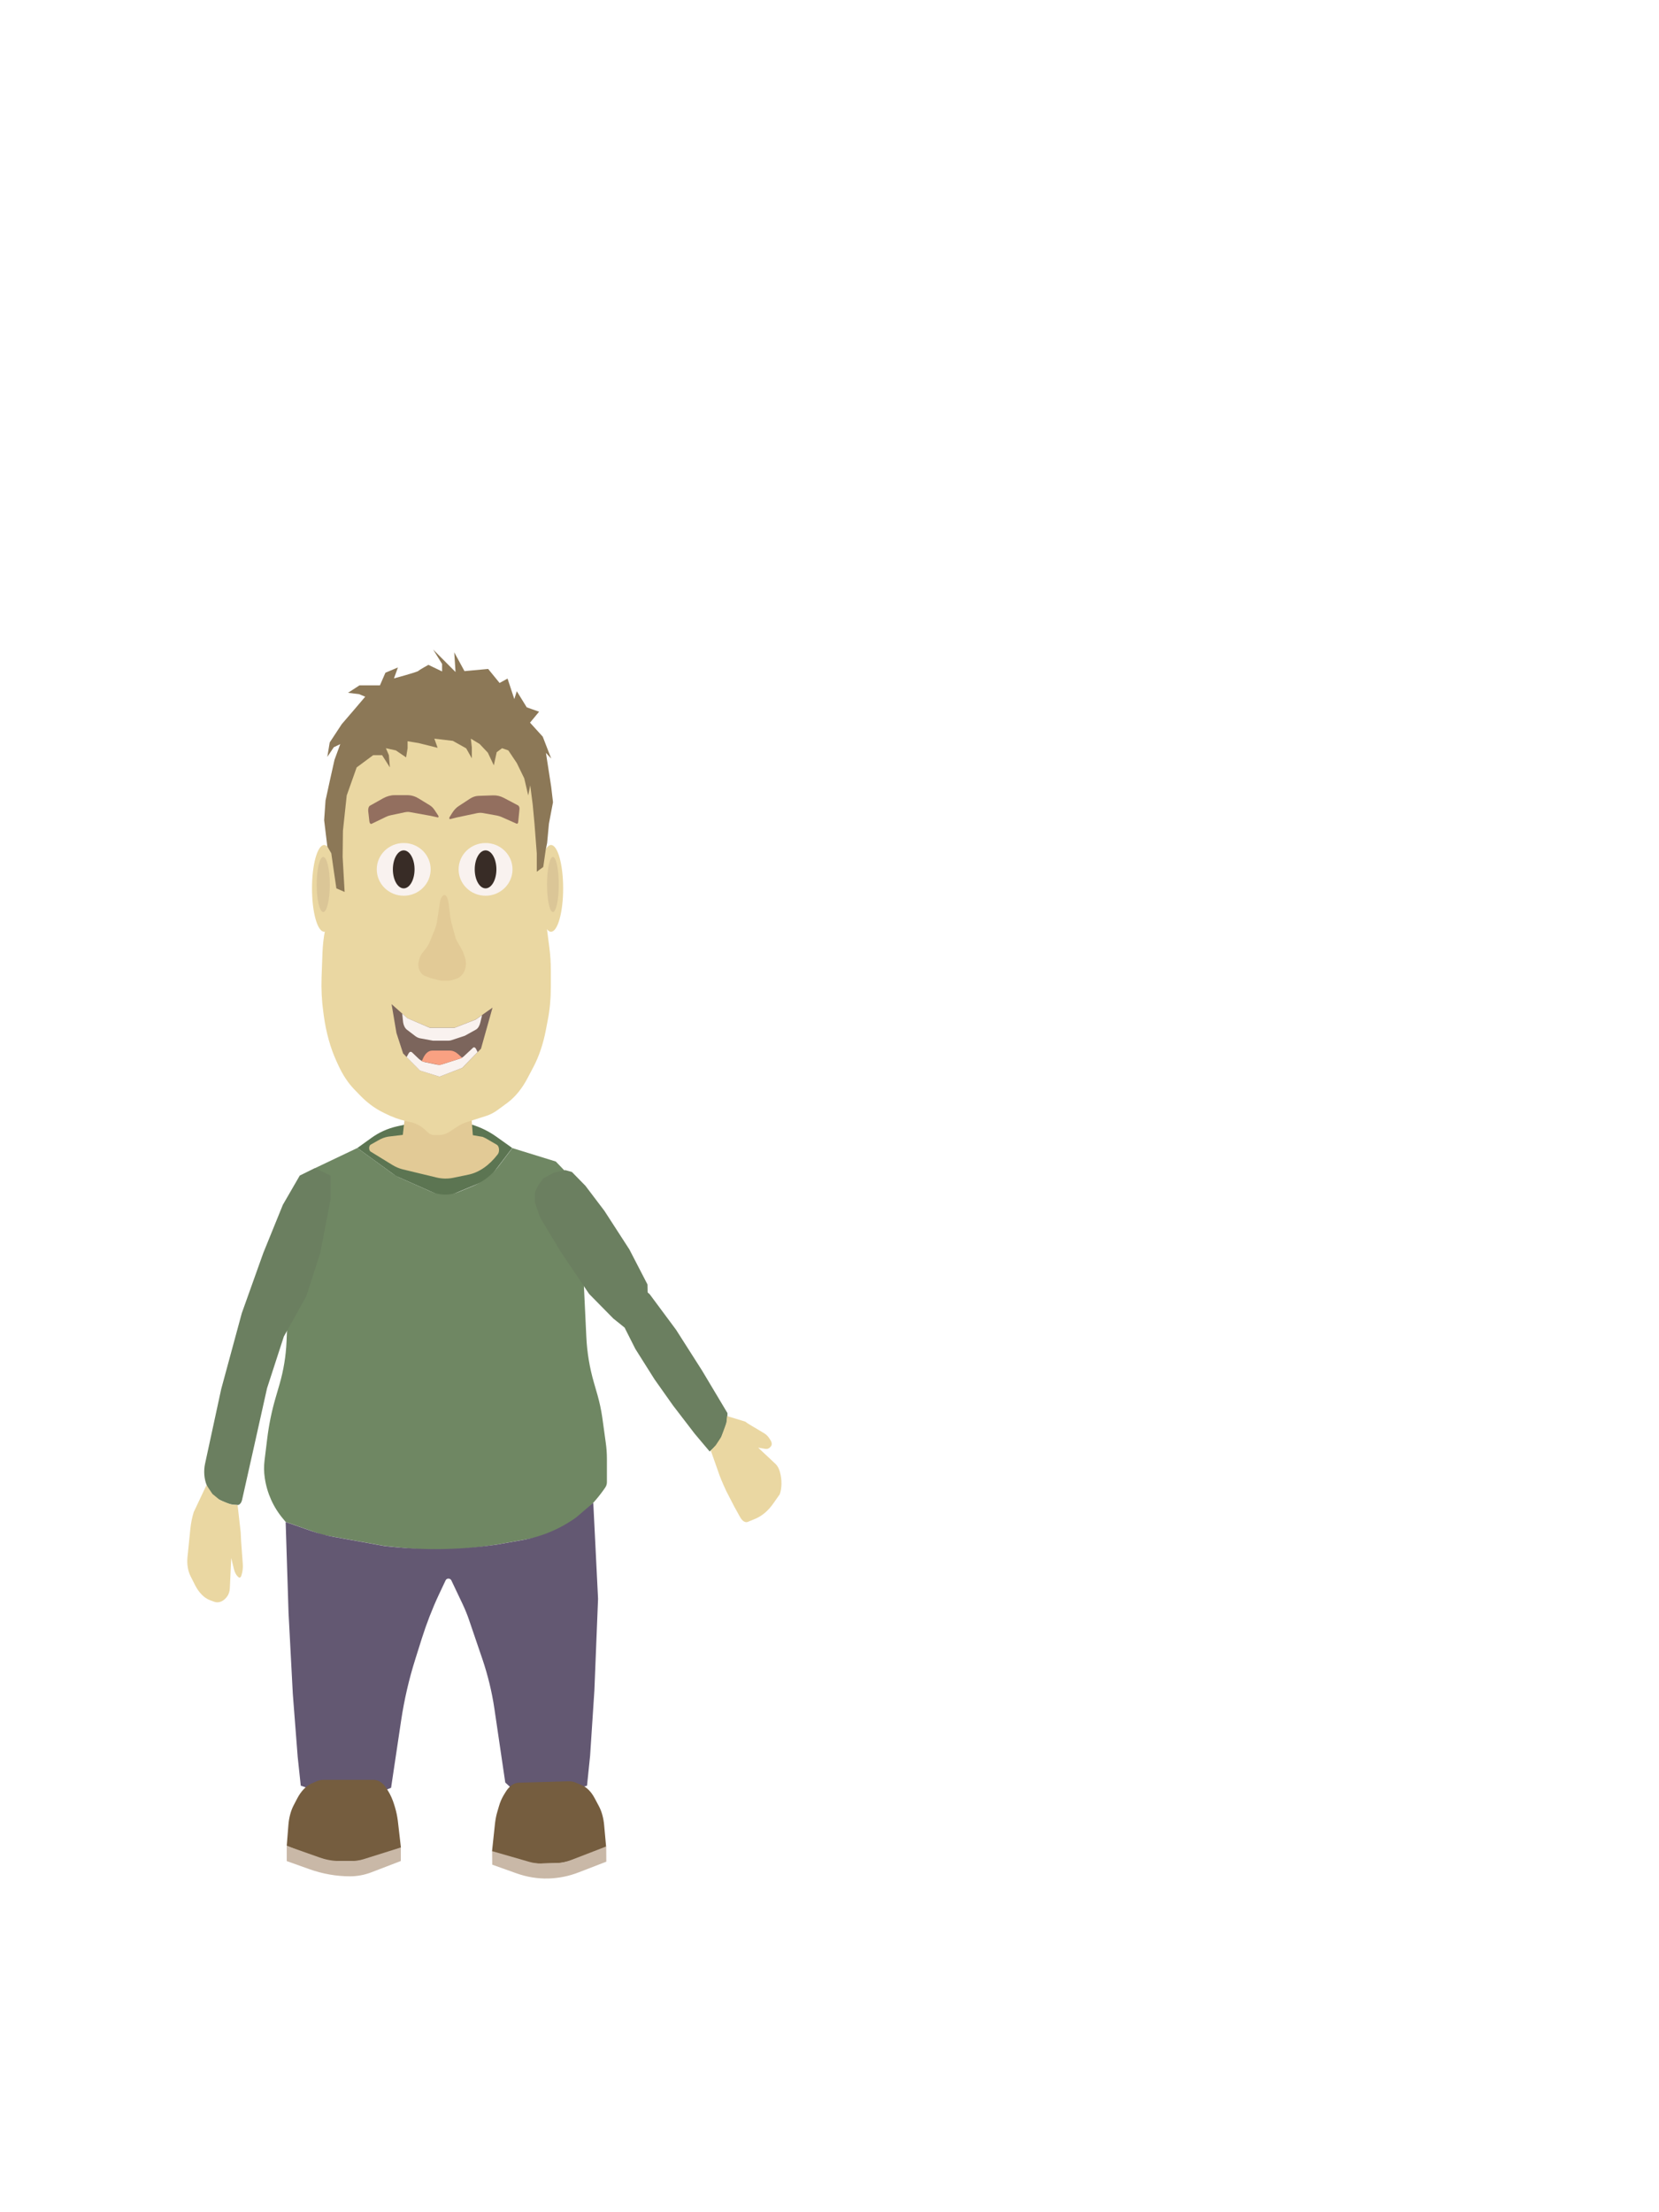 <?xml version="1.0" encoding="utf-8"?>
<!-- Generator: Adobe Illustrator 21.1.0, SVG Export Plug-In . SVG Version: 6.00 Build 0)  -->
<svg version="1.1" id="game" xmlns="http://www.w3.org/2000/svg" xmlns:xlink="http://www.w3.org/1999/xlink" x="0px" y="0px"
	 viewBox="0 0 1668 2224" style="enable-background:new 0 0 1668 2224;" xml:space="preserve">
<style type="text/css">
	.st0{fill:#5C7552;}
	.st1{fill:#E2CA96;}
	.st2{fill:#6F8763;}
	.st3{fill:#EAD7A2;}
	.st4{fill:#F9F2EF;}
	.st5{fill:#382C26;}
	.st6{fill:#936F5F;}
	.st7{fill:#7C655C;}
	.st8{fill:#F9A182;}
	.st9{fill:#DBC697;}
	.st10{fill:#8C7857;}
	.st11{fill:#635872;}
	.st12{fill:#6B7F60;}
	.st13{fill:#755D3F;}
	.st14{fill:#C9B8A7;}
	.st15{fill:url(#gradient4_1_);}
	.st16{fill:url(#gradient5_1_);}
	.st17{fill:#66E2FF;}
	.st18{fill:none;stroke:#B28052;stroke-miterlimit:10;}
	.st19{fill:#96735C;}
	.st20{fill:#825D49;stroke:#BF8A5E;stroke-miterlimit:10;}
	.st21{fill:#AD7D5C;stroke:#B28052;stroke-miterlimit:10;}
	.st22{fill:#BC8864;stroke:#B28052;stroke-miterlimit:10;}
	.st23{fill:#A37B61;}
	.st24{fill:#BC8866;}
	.st25{fill:#E0A57E;stroke:#B28052;stroke-miterlimit:10;}
	.st26{fill:#D19A7C;stroke:#B28052;stroke-miterlimit:10;}
	.st27{fill:#F4DBCE;}
	.st28{fill:#DBC7BF;}
	.st29{fill:#8E684F;stroke:#BF8A5E;stroke-miterlimit:10;}
	.st30{fill:#AD753E;}
	.st31{fill:#966636;}
	.st32{fill:#A87339;}
	.st33{fill:#BC8651;}
	.st34{fill:#AA7A4F;}
	.st35{fill:#C99465;}
	.st36{fill:none;stroke:#634B2A;stroke-miterlimit:10;}
	.st37{fill:#B28052;}
	.st38{fill:#96674D;stroke:#A57758;stroke-width:3;stroke-miterlimit:10;}
	.st39{fill:none;stroke:#A57758;stroke-width:3;stroke-miterlimit:10;}
	.st40{fill:#00CFFF;}
	.st41{fill:#03CDE2;}
	.st42{fill:#00DBFF;}
	.st43{fill:#00E7FF;}
	.st44{fill:#00F3FF;}
	.st45{fill:#2EFFF9;}
	.st46{fill:#78FFF8;}
	.st47{fill:#FFF0BF;}
	.st48{fill:#F7E4A6;}
	.st49{fill:#BCCC60;}
	.st50{fill:url(#sea_1_);}
	.st51{fill:#D6C8A3;}
	.st52{fill:#D3C7A7;}
	.st53{fill:#DBCDAF;}
	.st54{fill:#98958C;}
	.st55{fill:#C2BEB5;}
	.st56{fill:#ACA7A1;}
	.st57{fill:#ADA8A2;}
	.st58{fill:#D3CAB2;}
	.st59{fill:#8D8880;}
	.st60{fill:#99968D;}
	.st61{fill:#C2BDB3;}
	.st62{fill:#DDCFAF;}
	.st63{fill:#CCBFA6;}
	.st64{fill:#9B988F;}
	.st65{fill:#8B877E;}
	.st66{fill:#B9B2AA;}
	.st67{fill:#C3BFB6;}
	.st68{fill:#CED18B;}
	.st69{fill:#C6BBA5;}
	.st70{fill:#CEC2AA;}
	.st71{fill:#CCC1AA;}
	.st72{fill:#C4BFB3;}
	.st73{fill:#99968B;}
	.st74{fill:#969089;}
	.st75{fill:#939189;}
	.st76{fill:#B7B5AB;}
	.st77{fill:#C9BDA6;}
	.st78{fill:#C6BBA7;}
	.st79{fill:#BAB3A6;}
	.st80{fill:#9E9C95;}
	.st81{fill:#CCC0A8;}
	.st82{fill:#A5A299;}
	.st83{fill:#C4BCA9;}
	.st84{fill:#B5AD9E;}
	.st85{fill:#9A978E;}
	.st86{fill:#8D877F;}
	.st87{fill:#B8B1AA;}
	.st88{fill:#C3BFB4;}
	.st89{fill:#C5BEB6;}
	.st90{fill:#B5B3AC;}
	.st91{fill:#D5D1C6;}
	.st92{fill:#BCB4B1;}
	.st93{fill:#999793;}
	.st94{fill:#8E8E87;}
	.st95{fill:#A3A19D;}
	.st96{fill:#B5B4B1;}
	.st97{fill:#A8A7A7;}
	.st98{fill:#A09D97;}
	.st99{fill:#D3CFC3;}
	.st100{fill:#ADAAA6;}
	.st101{fill:#B2B1AF;}
	.st102{fill:#9B978F;}
	.st103{fill:#AAA7A0;}
	.st104{fill:#CCC8C4;}
	.st105{fill:#D3D0CD;}
	.st106{fill:#C9C3BD;}
	.st107{fill:#B2AFA8;}
	.st108{fill:#999692;}
	.st109{fill:#898683;}
	.st110{fill:#A3A29B;}
	.st111{fill:#B2AEAA;}
	.st112{fill:#D6D0C9;}
	.st113{fill:#918D87;}
	.st114{fill:#DBD5C6;}
	.st115{fill:#B7B3AE;}
	.st116{fill:#C4C1BB;}
	.st117{fill:#9B9891;}
	.st118{fill:#D8D5CB;}
	.st119{fill:#939089;}
	.st120{fill:#A8A6A0;}
	.st121{fill:#D8D5D0;}
	.st122{fill:#A8A49B;}
	.st123{fill:#96928A;}
	.st124{fill:#CEC8C2;}
	.st125{fill:#C4996C;}
	.st126{fill:#B7845A;}
	.st127{fill:#D5A776;}
	.st128{fill:#477F16;}
	.st129{fill:#436818;}
	.st130{fill:#AA7B43;}
	.st131{fill:#B79056;}
	.st132{fill:#AD9655;}
	.st133{fill:#DD9D68;}
	.st134{fill:#C18B59;stroke:#A87848;stroke-miterlimit:10;}
	.st135{fill:#B28056;}
	.st136{fill:#AD7D59;}
	.st137{fill:#AA7D5C;}
	.st138{fill:#DDCBBF;}
	.st139{fill:#DBDAD9;}
	.st140{fill:#D8A380;}
	.st141{fill:#CE987A;}
	.st142{fill:#CC9D85;}
	.st143{fill:#C6977F;}
	.st144{fill:#C19784;}
	.st145{fill:#C69B8B;}
	.st146{fill:#B7958B;}
	.st147{fill:#AF8958;}
	.st148{fill:#967A60;}
	.st149{fill:#C9D1D3;}
	.st150{fill:#635C55;}
	.st151{fill:#65868F;}
	.st152{fill:#6CC1A0;}
	.st153{fill:#EFCE8E;}
	.st154{fill:#60523B;}
	.st155{fill:#EFC58E;}
	.st156{fill:#6D5D41;}
	.st157{fill:#E8C192;}
	.st158{fill:#EFCA7F;}
	.st159{fill:#FFFFFF;}
	.st160{fill:#E5C57C;}
	.st161{fill:#59585E;}
	.st162{fill:#6FC9A9;}
	.st163{fill:#686770;}
	.st164{fill:#86D1B1;}
	.st165{fill:#2D2924;}
	.st166{fill:none;stroke:#2D2924;stroke-width:18;stroke-miterlimit:10;}
	.st167{fill:none;stroke:#2D2924;stroke-width:18;stroke-miterlimit:10;stroke-dasharray:8.839,8.839;}
	.st168{fill:none;stroke:#2D2924;stroke-width:18;stroke-miterlimit:10;stroke-dasharray:9.961,9.961;}
	.st169{fill:#C0D3D7;}
	.st170{fill:#98A9B1;}
	.st171{fill:#E26B47;}
	.st172{fill:#FF8243;}
	.st173{fill:#47413F;}
	.st174{fill:#EF8424;}
	.st175{fill:#FDA83D;}
	.st176{fill:#994E22;}
	.st177{fill:#965F29;}
	.st178{fill:#7F7F7F;}
	.st179{fill:#D6D5D4;}
	.st180{fill:#C98235;}
	.st181{fill:#999999;}
	.st182{fill:#E2E1E0;}
	.st183{fill:#D98D31;}
	.st184{fill:#B5B5B5;}
	.st185{fill:#7F6752;}
	.st186{fill:#777770;}
	.st187{fill:#F29575;}
	.st188{fill:#3F3831;}
	.st189{fill:url(#gradient_1_);}
	.st190{fill:#997933;}
	.st191{fill:#937334;}
	.st192{fill:#A9DB52;}
	.st193{fill:#96C639;}
	.st194{fill:#82B71C;}
	.st195{fill:#B6E55C;}
	.st196{fill:#90C125;}
	.st197{fill:#A9D146;}
	.st198{fill:#8E7036;}
	.st199{fill:#846939;}
	.st200{fill:#78A038;stroke:#81AD2B;stroke-width:3;stroke-miterlimit:10;}
	.st201{fill:#658E30;}
	.st202{fill:#85AA44;}
	.st203{fill:#7EAF31;}
	.st204{fill:#018287;}
	.st205{fill:#161616;}
	.st206{fill:#00686B;}
	.st207{fill:#161616;stroke:#373737;stroke-miterlimit:10;}
	.st208{fill:none;stroke:#D98D31;stroke-miterlimit:10;}
	.st209{fill:#242424;}
	.st210{fill:#373737;}
	.st211{fill:#A3A3A3;}
	.st212{fill:#ACACAE;}
	.st213{fill:url(#gradient2_1_);}
	.st214{fill:url(#gradient3_1_);}
	.st215{fill:#B67D56;}
	.st216{fill:#83492A;}
	.st217{fill:#9C6038;}
	.st218{fill:#683920;}
	.st219{fill:#563119;}
	.st220{fill:#CC9E75;}
	.st221{fill:#633A23;}
	.st222{fill:#F9F6CD;}
	.st223{fill:none;stroke:#000000;stroke-miterlimit:10;}
	.st224{fill:#A59D58;}
	.st225{fill:#CCA962;}
	.st226{fill:none;stroke:#EFCF97;stroke-miterlimit:10;}
	.st227{fill:#EFCF97;}
	.st228{fill:#846431;}
	.st229{fill:#FFF980;stroke:#000000;stroke-miterlimit:10;}
	.st230{fill:#75634C;}
	.st231{fill:#7A6A59;}
	.st232{fill:#FFF980;stroke:#FFF980;stroke-miterlimit:10;}
	.st233{fill:#EDFF85;stroke:#EDFF85;stroke-miterlimit:10;}
	.st234{fill:#EDFF85;stroke:#000000;stroke-miterlimit:10;}
	.st235{fill:none;stroke:#2D2924;stroke-width:18;stroke-miterlimit:10;stroke-dasharray:9.913,9.913;}
	.st236{fill:#F9F6CD;stroke:#000000;stroke-miterlimit:10;}
	.st237{fill:none;stroke:#2D2924;stroke-width:18;stroke-miterlimit:10;stroke-dasharray:12.512,12.512;}
	.st238{fill:none;stroke:#2D2924;stroke-width:18;stroke-miterlimit:10;stroke-dasharray:10.108,10.108;}
</style>
<g id="dealer_1_">
	<g id="body_x5F_dealer">
		<path class="st0" d="M406.2,1130.8l-7.2,1.6c-9.2,2.1-17.9,6-25.5,11.5l-14.2,10.2l38.8,28.2l48.9,21.7l44-18.3l24-31.6l-16-11.4
			c-7.4-5.3-15.6-9.3-24.3-12l0,0H406.2z"/>
		<polygon class="st1" points="406.8,1081.2 406.8,1125.2 403.5,1154.1 476.4,1154.1 473.9,1121.9 473.8,1083.2 		"/>
		<path class="st1" d="M380.2,1146.5l-7.6,4.3c-1.9,1.1-1.9,5.7,0,6.9l21.8,13.4c3.4,2.1,7,3.6,10.6,4.5l34,8.2
			c5.5,1.3,11.1,1.4,16.6,0.3l15.4-3.2c10.7-2.2,20.9-9.3,29.5-20.5l0,0c2-2.6,1.5-8.1-0.9-9.5l-10.3-6c-1.4-0.8-2.7-1.4-4.1-2
			l-40.6-6.8l-54.3,6.6C386.8,1143.3,383.4,1144.6,380.2,1146.5z"/>
		<path class="st2" d="M359.3,1154.1l-42.2,20.1l-15,22.5l-9.2,35.4l-4.8,116.3c-0.6,14.7-3,29.3-7.1,43.4l-3.9,13.4
			c-3.9,13.3-6.7,27-8.4,40.8l-2.7,22c-0.7,5.9-0.7,11.8,0.2,17.7l0,0c2.2,15.3,8.6,29.6,18.6,41.4l2.4,2.9l36.7,12.9l62.8,11.3
			l17.2,1.8c28.6,3.1,57.5,2.4,85.9-1.8l10.8-1.6l45.3-8.1c5.9-1.1,11.7-3.2,16.9-6.2h0c18.2-10.7,33.8-25.4,45.7-42.8l0,0
			c1.1-1.6,1.7-3.5,1.7-5.4v-23.4c0-5.6-0.4-11.1-1.2-16.6l-3.4-24.7c-1.1-7.7-2.7-15.2-4.8-22.7l-3.6-12.5
			c-4.4-15.1-7-30.7-7.7-46.4l-6.1-127.7l-7.2-30.3l-17.4-18.1l-43.7-13.5l-13.7,18.1c-6.7,8.9-15.7,15.8-26,20.1l-14,5.8
			c-9.1,3.8-19.4,3.7-28.4-0.4l-30.4-13.5c-2.9-1.3-5.6-2.9-8.2-4.7L359.3,1154.1z"/>
		<g id="headdealer_1_">
			<path class="st3" d="M333.1,874v-40.5l2.5-41.3l11.5-41.3l18.1-26.3c0,0,21.1-18.4,22.6-18.4c1.5,0,29-8.8,29-8.8l30.2-4.4
				l30.2,5.3l27,14.1l23.1,21.1l11,20.2l8,34.2l2.5,44.8l-2,77.3l5.5,42.3c1,7.5,1.5,15.2,1.5,22.9v17.7c0,11.1-1,22.2-3.1,32.8
				l-2,10.4c-2.6,13.5-6.8,25.9-12.3,36.4l-5.8,11c-5.6,10.8-12.6,19.3-20.2,25l-9.5,7c-4,3-8.2,5.2-12.5,6.5l-18.8,6
				c-3.5,1.1-6.9,2.7-10.2,4.9l-7.3,4.8c-3.5,2.3-7.2,3.4-10.9,3.4h-4.8c-2.4,0-4.7-1.1-6.8-3.2l0,0c-5-5.1-10.6-8.4-16.3-9.7
				l-5-1.1c-7.1-1.6-14.2-4.2-21.1-7.7l-3.2-1.6c-7.7-3.9-15.1-9.5-22-16.6l-5.8-6c-6.2-6.4-11.7-14.7-16.2-24.6l-1.7-3.7
				c-6.1-13.3-10.4-28.8-12.7-45.4l-0.5-3.8c-1.6-11.4-2.2-23.2-1.8-34.9l0.9-24.6c0.3-7.8,1.1-15.5,2.6-22.9l6-30.4V874z"/>
			<ellipse class="st4" cx="405.9" cy="874" rx="27.1" ry="26.5"/>
			<ellipse class="st5" cx="405.9" cy="874" rx="10.9" ry="19.1"/>
			<ellipse class="st4" cx="488.2" cy="874" rx="27.1" ry="26.5"/>
			<ellipse class="st5" cx="488.2" cy="874" rx="10.9" ry="19.1"/>
			<path class="st6" d="M370.2,815.3l1.2,10.5c0.2,1.8,1.2,2.9,2.2,2.4l14.3-6.9c1.6-0.8,3.3-1.4,4.9-1.7l14.6-3.1
				c1.5-0.3,3.1-0.4,4.6-0.1l21.1,3.8l7.2,1.6c0.5,0.1,0.9-1.1,0.4-1.7l-3.6-5.5c-1.5-2.3-3.2-4-5.1-5.1l-11.1-6.8
				c-3.6-2.2-7.4-3.3-11.2-3.3h-13c-3.9,0-7.7,1.1-11.4,3.1l-13.2,7.4C370.8,810.5,370,812.9,370.2,815.3z"/>
			<path class="st6" d="M522.3,813.5l-1.3,12.9c-0.1,1.2-0.8,2-1.5,1.7l-15.1-6.7c-1.6-0.7-3.2-1.2-4.8-1.5l-13.9-2.5
				c-2-0.4-4.1-0.3-6.1,0.1l-20.3,4.3l-6.8,1.7c-0.7,0.2-1-1.3-0.5-2l2.7-4.3c1.8-2.9,4-5.2,6.3-6.7l11.6-7.6
				c2.7-1.7,5.5-2.7,8.4-2.8l14.9-0.5c3.6-0.1,7.1,0.7,10.6,2.5l14.4,7.6C521.9,810.3,522.5,811.9,522.3,813.5z"/>
			<path class="st1" d="M442.4,906.7l-3,19.5c-0.4,2.8-1.2,5.5-2.1,7.9L432,947c-1,2.4-2.2,4.5-3.6,6.3l-3.8,4.8
				c-1.6,2-2.8,4.8-3.5,8l-0.2,0.8c-0.6,2.7-0.3,5.8,0.7,8.2l0,0c1.3,3,3.2,5.1,5.4,5.9l6,2.3l8.9,2.3c0.7,0.2,1.5,0.3,2.2,0.3h6.7
				c1.2,0,2.3-0.2,3.5-0.5l4.8-1.5c2.1-0.7,4.2-2.2,5.9-4.5l0.5-0.6c1.4-1.9,2.4-4.5,2.8-7.5l0,0c0.4-3,0.1-6.1-0.8-8.7l-1.7-4.8
				c-0.4-1.2-0.9-2.2-1.5-3.2l-4.6-8.1c-0.9-1.5-1.6-3.3-2.1-5.2l-3.6-13.3c-0.6-2.1-1-4.2-1.3-6.5l-1.7-13.5c-0.3-2.5-1-4.8-2-6.6
				l0,0c-0.9-1.7-2.4-2.1-3.6-1h0C443.9,901.6,442.8,903.9,442.4,906.7z"/>
			<polygon class="st7" points="393.7,1009.5 409.6,1023.6 432.2,1033.2 457,1033.2 478.3,1024.9 495.2,1013 483.6,1054.3 
				464.8,1073.6 441.9,1082.4 422.4,1076.3 405.3,1059.1 398.6,1038.5 			"/>
			<path class="st4" d="M404.4,1019l5.2,4.6l22.6,9.7H457l21.3-8.3l6.4-4.5l-1.8,7.6c-0.8,3.3-2.4,5.9-4.4,7l-11.2,6.2l-13.3,4.4
				c-0.9,0.3-1.9,0.5-2.9,0.5h-15.9l-13-2.4c-1.5-0.3-3-1-4.4-2l-8.8-6.7c-1.9-1.5-3.4-4.5-3.8-8.2L404.4,1019z"/>
			<path class="st4" d="M408.8,1062.7l13.5,13.6l19.6,6.1l22.8-8.8l15.5-15.9l-1.6-3.2c-0.8-1.6-2.2-2.1-3.2-1l-8.8,8.2
				c-1.3,1.3-2.8,2.1-4.3,2.6l-17.8,5.7c-1.7,0.6-3.5,0.6-5.2,0.3l-12.1-2.5c-2.2-0.5-4.4-1.7-6.4-3.6l-6.5-6.2
				c-1.1-1-2.4-0.7-3.3,0.7L408.8,1062.7z"/>
			<path class="st8" d="M424,1067l18.1,3.7l22.6-7.2l-4-3.7c-2.6-2.3-5.4-3.6-8.3-3.6h-4.3h-10.9h-2.7c-3.6,0-6.9,2.8-9.1,7.7
				L424,1067z"/>
			<ellipse class="st3" cx="325.9" cy="893.1" rx="12.2" ry="43.6"/>
			<ellipse class="st9" cx="325" cy="889.2" rx="6.6" ry="27.7"/>
			<ellipse class="st3" cx="554" cy="893.1" rx="12.2" ry="43.6"/>
			<ellipse class="st9" cx="555.9" cy="889.2" rx="5.9" ry="27.7"/>
			<path class="st10" d="M329.1,851l4,6.9l2.3,16.1l2.8,19.1l8.3,3.6l-2-35.2l0.3-26.3l3.8-35.5l10-28.2l16.6-12.3h9l7.8,12.3
				l-1-12.3l-3-7l10,2.2l10.3,7l1.5-9.2v-7l11,1.8l19.2,4.8l-3.3-9.2l18.6,2.2l13.4,7.5l5.7,10.1v-11l-1-8.8l8.8,5.3l8.3,8.8l6,12.7
				l2.9-13.2l5.4-4l6.3,2.2l8.5,12.7l7.5,15.4l4,17.2l2-10.2l2.5,19.3l1.8,19.4l2.3,29.8v18.4l6.5-4.8l2.4-16.8l1.5-7.4l1.8-19.3
				l4.1-21.6l-1.8-15.4l-5.3-34.2l5.3,5.7l-8.5-22l-12.8-14.1l9.1-11l-12.4-4.4l-10-16.2l-2.5,7.9l-6.8-20.6l-8,4.4l-11.5-14.1
				l-23.8,2.2l-10.3-18.9l1.3,19.8L435.5,653l9,14.5v7.5l-13.8-6.6c0,0-8.7,4.8-10.1,6.1s-24.5,7.5-24.5,7.5l4-11l-12.6,5.3
				l-5.5,12.7h-20.6l-11.5,7.5l11,1.3l6.3,2.6l-10.8,12.7l-12.8,14.9l-12.1,18.4l-2.4,14.5l6.5-9.7l6.5-3.1l-5.8,15.8l-4.8,21.5
				l-4.2,19.3l-1.4,19.8L329.1,851z"/>
		</g>
		<path class="st11" d="M287.2,1530.1l2.9,91.2l4.3,81.6l4.9,63.3l3.1,29l22.1,7.5h33.1h22.7l12.9-5.4l10.1-67.6
			c3.1-20.7,7.8-41.2,14.1-61.2l6.7-21.3c4.8-15.1,10.5-29.9,17.2-44.2l6.7-14.2c1.1-2.4,4.6-2.4,5.8,0l11.3,23.8
			c2.4,5.1,4.6,10.4,6.4,15.7l13.6,39.9c5.4,16,9.4,32.4,11.9,49.1l11,74.7l6.9,6.4l21.3,4.3h28.2l25.8-7.5l3.1-30.1l4.3-65.5
			l3.7-92.3l-4.8-96.5l-17.2,14.7c-16,11.5-34.3,19.2-53.7,22.7l-24.9,4.4l-0.5,0.1c-35.3,5.3-71.1,6.1-106.6,2.3l-6.8-0.7l-51-9.2
			c-7.8-1.4-15.5-3.4-22.9-6L287.2,1530.1z"/>
		<path class="st12" d="M316.6,1174.3l-15.2,7.5l-17,29.4l-19.7,48.5l-21.6,60.5l-20.7,76.3l-16.2,74.9c-1.6,7.2-1,15.3,1.6,21.6h0
			c2.8,7,6.9,12,11.7,14.2l5.6,2.6c4.5,2.2,9.2,3.2,13.9,3.2h0c1.9,0,3.7-2.1,4.4-5.2l12-53.5l13.1-58.7l16.9-52l22.5-40.3
			l14.1-43.7l10.3-53.5v-24.3L316.6,1174.3z"/>
		<path class="st13" d="M295.2,1815l3.5-6.7c3.8-7.4,8.9-12.8,14.4-15.2l5-2.2c2.4-1.1,4.9-1.6,7.4-1.6h17.9H365h10.7
			c4.9,0,9.6,3.2,13.2,9.1l1.2,1.9c2.5,4,4.6,8.7,6.2,13.9l0.8,2.6c1.3,4.3,2.3,9,2.9,13.8l3.1,26.8l-15.7,6.8L364,1870
			c-2.8,0.7-5.7,1-8.5,1h-20.9c-2.2,0-4.5-0.4-6.7-1.1l-23.2-7.5l-16.4-6.8l1.7-21.3C290.6,1827.2,292.4,1820.4,295.2,1815z"/>
		<path class="st14" d="M288.3,1855.7v15.3l22.7,8.1c13.5,4.8,27.2,7.2,40.9,7.2h0c7.4,0,14.8-1.4,22-4.2l29.1-11.2v-13.6
			l-37.5,11.8c-3.9,1.2-7.8,1.8-11.7,1.8h-12.6c-6.7,0-13.3-1.2-19.8-3.5L288.3,1855.7z"/>
		<path class="st13" d="M602,1815.5l-4.1-7.7c-3.4-6.4-7.8-10.9-12.7-13l-5.9-2.5c-2.5-1.1-5.2-1.6-7.8-1.5l-17.7,0.5l-21.6,0.6
			l-10.6,0.3c-5,0.1-9.8,3.6-13.4,9.6l-2,3.3c-1.8,3.1-3.4,6.7-4.5,10.6l-1.7,5.8c-1.1,3.6-1.8,7.5-2.3,11.5l-3,28.2l15.8,6.4
			l22.3,4.9c3.6,0.8,7.1,1.1,10.7,1l16.5-0.4c4.4-0.1,8.8-0.9,13.1-2.4l20-7l16.3-7.2l-1.9-20.8C606.9,1828,605,1821,602,1815.5z"/>
		<path class="st14" d="M609.5,1856.3l0.1,15.3l-27.7,10.7c-10,3.9-20.2,5.9-30.5,6.2h0c-10.9,0.3-21.8-1.5-32.4-5.3l-24.1-8.6
			l-0.1-13.6l37.5,10.8c3.9,1.1,7.9,1.7,11.9,1.6l14.8-0.4c5.2-0.1,10.3-1.2,15.3-3.1L609.5,1856.3z"/>
		<path class="st3" d="M238.9,1513.1l3.1,27.5c0.1,2.9,0.2,5.7,0.4,8.5l1.7,23.1c0.3,3.6-0.1,7.3-1.1,10.7l-0.4,1.3
			c-0.5,1.6-1.6,2.3-2.6,1.5h0c-2.2-1.6-3.9-4.6-4.8-8.2l-2.7-11.2l-1.4,30.2c-0.1,3.2-1.1,6.2-2.6,8.3h0c-3.7,5.2-8.7,7.2-13.4,5.4
			l-4-1.5c-5.8-2.2-11-7.4-14.9-15l-4.6-9.1c-2.7-5.3-3.8-12.3-3.1-19.1l2.9-28.6c0.6-5.9,1.8-11.6,3.4-16.8l12.8-27.1l6,8.9
			l7.7,6.3l10.9,4.3L238.9,1513.1z"/>
	</g>
	<g id="arm_x5F_dealer_1_">
		<g id="first-arm-dealer_1_">
			<path class="st12" d="M653.2,1301.1l-13.4-11.7l-10.7,4.8l-5.3,9.4l0.6,12.7l4,19.2l10.4,20.6l19.3,30.6l18.6,26.3l21.8,28.4
				l15,17.8c0,0,6.5-5.6,8.3-8.5l1.3-2c0.8-1.3,1.5-2.7,2.2-4.2l0,0c2.8-6.7,6.5-14.7,6.1-23.9l-25.5-42.7l-26.2-41.1L653.2,1301.1z
				"/>
			<path class="st3" d="M731,1423.6l18.3,5.6c1.7,1.3,3.4,2.4,5.1,3.4l14.1,8.4c2.2,1.3,4.3,3.6,6,6.6l0.7,1.2
				c0.8,1.4,1,3.5,0.3,4.6l0,0c-1.5,2.5-3.6,3.6-6,3.2l-7.2-1.2l17.5,16.4c1.9,1.8,3.4,4.6,4.3,7.8l0,0c2.2,8,2.1,16.4-0.1,22.6
				l-6.6,9.4c-5.1,7.3-11.3,12.5-18.3,15.4l-7.3,3c-2.4,1-5.4-0.8-7.5-4.5l-5.9-10.6l-8.2-15.9c0,0-4.7-10.1-6.7-15.6l-8.8-25
				l4.9-5.4l5.6-8.5l5.2-14.2L731,1423.6z"/>
		</g>
		<polygon id="second-arm-dealer_1_" class="st12" points="575,1178.2 588.6,1192.1 607.7,1217.3 632.8,1256.1 651,1291.3 
			651.5,1317.5 644,1333.3 633.5,1339.1 616.7,1325.6 592.3,1300.8 563.5,1258 543.2,1224.3 537.8,1209 537.8,1198.5 541.1,1191.8 
			546.2,1184.7 557.2,1178.7 568.5,1176.4 		"/>
	</g>
</g>
</svg>
